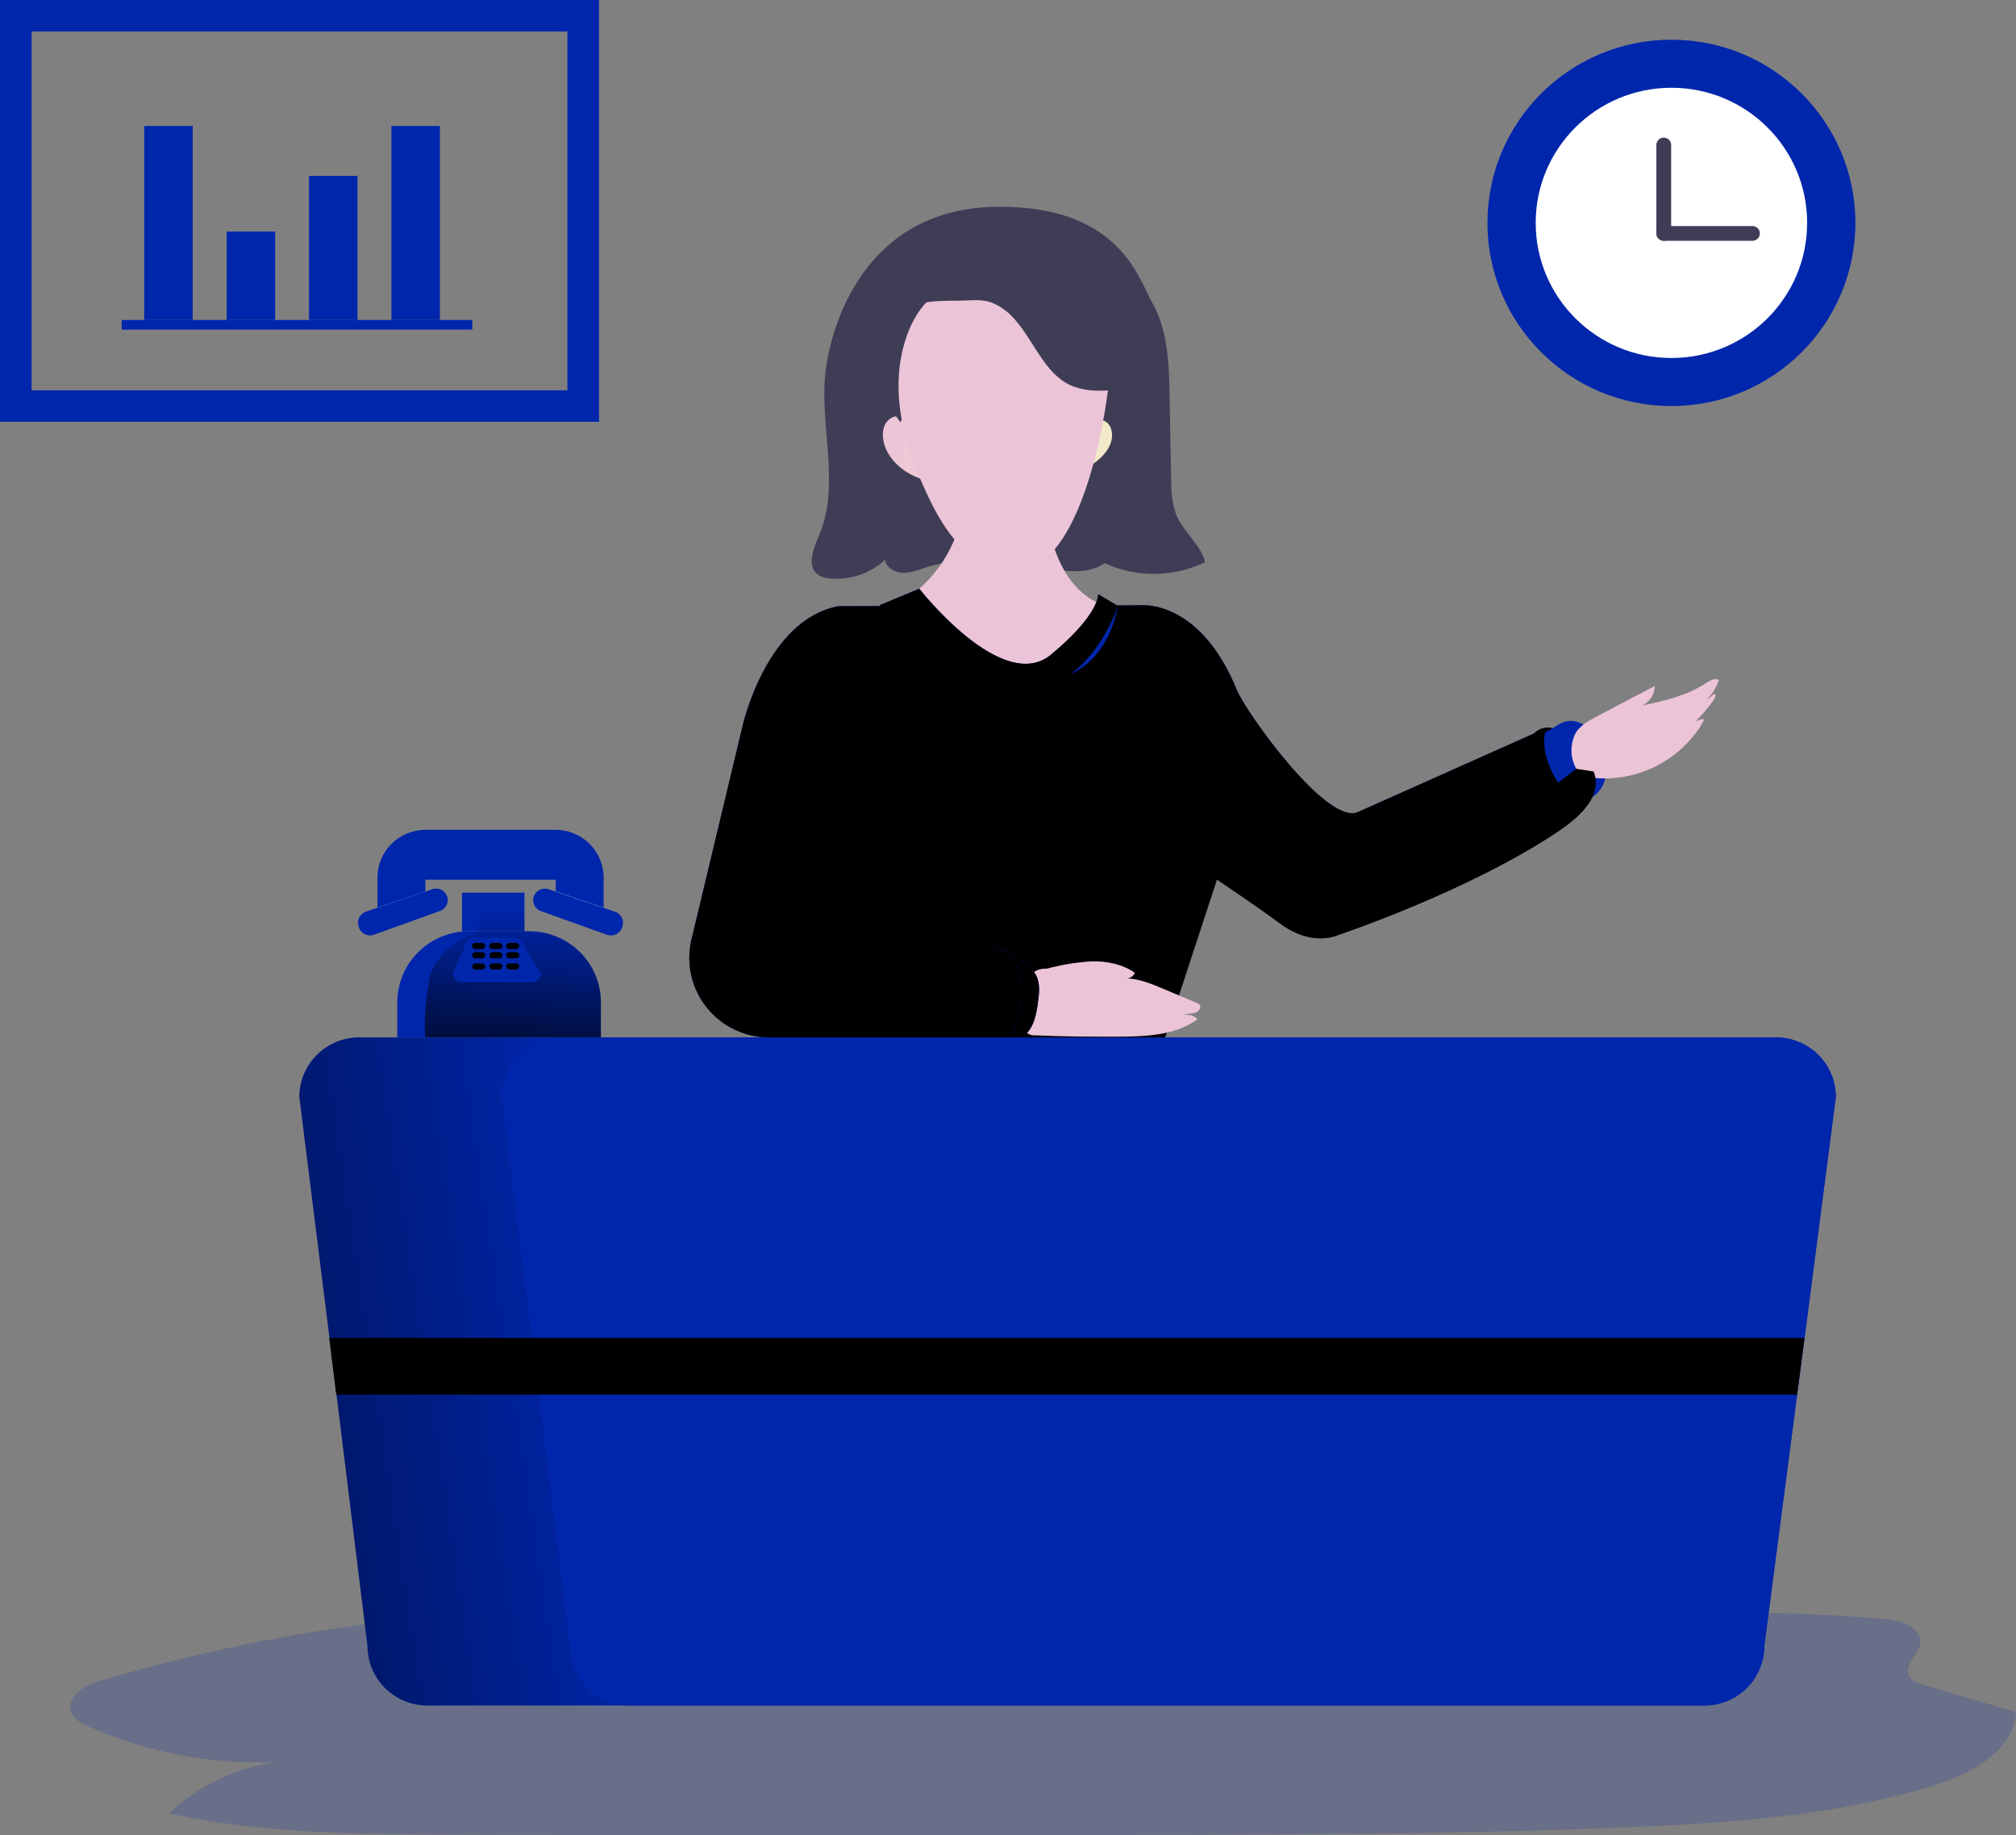 <svg width="167" height="152" viewBox="0 0 167 152" fill="none" xmlns="http://www.w3.org/2000/svg">
<rect x="0" y="0" width="167" height="152" fill="#808080" stroke="none"/>
<g clip-path="url(#clip0)">
<path d="M43.445 73.927H38.27V77.129H43.445V73.927Z" fill="#0026AC"/>
<path opacity="0.18" d="M8.312 139.178C7.03 139.553 5.431 140.521 5.885 141.775C6.101 142.375 6.732 142.71 7.317 142.973C12.253 145.176 17.644 146.183 23.046 145.912C19.649 146.331 16.479 147.829 14.005 150.184C21.73 151.865 29.709 151.913 37.608 151.944C57.704 152.017 77.801 152.022 97.899 151.959C110.309 151.918 122.724 151.852 135.123 151.321C143.52 150.961 151.997 150.371 160.034 147.924C163.19 146.967 166.764 145.085 167 141.795L159.355 139.541C158.857 139.392 158.295 139.191 158.103 138.708C157.743 137.814 158.949 137.038 159.06 136.08C159.203 134.803 157.52 134.219 156.255 134.101C141.437 132.732 126.526 134.277 111.653 134.867C93.212 135.582 74.753 134.809 56.345 133.667C39.877 132.643 24.298 134.51 8.312 139.178Z" fill="#0026AC"/>
<path d="M68.382 30.787C67.869 35.299 69.632 40.103 67.869 44.286C67.407 45.379 66.794 46.84 67.726 47.567C68.044 47.784 68.418 47.904 68.803 47.915C69.623 47.983 70.447 47.88 71.224 47.613C72.002 47.346 72.714 46.919 73.316 46.362C73.416 47.016 74.134 47.427 74.802 47.442C75.469 47.458 76.102 47.187 76.736 46.985C79.992 45.941 83.517 46.556 86.893 47.095C88.458 47.35 90.2 47.539 91.511 46.645C92.819 47.242 94.243 47.543 95.681 47.528C97.119 47.513 98.536 47.182 99.831 46.559C99.467 45.131 98.14 44.15 97.522 42.812C97.055 41.791 97.027 40.634 97.009 39.516C96.968 37.282 96.928 35.047 96.888 32.812C96.84 30.156 96.757 27.375 95.447 25.064C94.29 23.021 92.758 17.122 82.811 17.122C71.441 17.112 68.778 27.296 68.382 30.787Z" fill="#3F3D56"/>
<path d="M73.216 36.666C73.529 37.899 74.542 38.87 75.699 39.416C76.856 39.962 78.147 40.141 79.419 40.259C82.981 40.588 86.724 40.443 89.9 38.803C91.126 38.17 92.381 36.985 92.073 35.642C92.043 35.469 91.972 35.307 91.865 35.169C91.758 35.03 91.619 34.92 91.46 34.847C91.246 34.786 91.021 34.776 90.803 34.817C87.306 35.185 83.794 35.662 80.266 35.534C78.604 35.473 76.785 35.361 75.199 34.812C74.596 34.602 74.358 34.26 73.727 34.684C73.095 35.108 73.049 36.009 73.216 36.666Z" fill="url(#paint0_linear)"/>
<path d="M73.195 25.613C72.638 26.069 72.253 26.699 72.103 27.401C71.957 28.099 71.92 28.814 71.992 29.523C72.02 30.212 72.149 30.893 72.374 31.546C72.663 32.227 73.039 32.868 73.493 33.453C73.857 33.964 74.226 34.475 74.599 34.985C74.881 34.171 75.417 33.453 75.712 32.654C75.898 32.049 76.045 31.433 76.153 30.81C76.392 29.758 76.803 28.739 76.923 27.664C76.998 26.972 77.139 25.215 76.241 25.021C75.284 24.811 73.973 25.029 73.195 25.613Z" fill="#3F3D56"/>
<path d="M152.074 90.85L149.485 110.804L148.867 115.503L146.15 136.313C146.149 137.621 145.626 138.875 144.697 139.8C143.767 140.724 142.507 141.244 141.193 141.244H35.384C34.073 141.24 32.816 140.719 31.89 139.794C30.964 138.87 30.444 137.618 30.443 136.313L27.877 115.5L27.297 110.804L24.799 90.85C24.799 90.201 24.927 89.559 25.177 88.96C25.426 88.361 25.792 87.817 26.253 87.358C26.714 86.9 27.262 86.537 27.864 86.289C28.466 86.042 29.111 85.915 29.763 85.916H147.119C148.434 85.917 149.694 86.437 150.623 87.362C151.552 88.287 152.074 89.542 152.074 90.85Z" fill="#0026AC"/>
<path d="M152.074 90.85L149.485 110.804L148.867 115.503L146.15 136.313C146.149 137.621 145.626 138.875 144.697 139.8C143.767 140.724 142.507 141.244 141.193 141.244H35.384C34.073 141.24 32.816 140.719 31.89 139.794C30.964 138.87 30.444 137.618 30.443 136.313L27.877 115.5L27.297 110.804L24.799 90.85C24.799 90.201 24.927 89.559 25.177 88.96C25.426 88.361 25.792 87.817 26.253 87.358C26.714 86.9 27.262 86.537 27.864 86.289C28.466 86.042 29.111 85.915 29.763 85.916H147.119C148.434 85.917 149.694 86.437 150.623 87.362C151.552 88.287 152.074 89.542 152.074 90.85Z" fill="url(#paint1_linear)"/>
<path d="M152.074 90.85L149.485 110.804L148.867 115.503L146.15 136.313C146.149 137.621 145.626 138.875 144.697 139.8C143.768 140.725 142.507 141.244 141.193 141.244H52.148C50.837 141.239 49.581 140.717 48.656 139.793C47.73 138.869 47.21 137.618 47.209 136.313L44.643 115.5L44.056 110.804L41.59 90.85C41.59 89.542 42.112 88.287 43.041 87.362C43.97 86.437 45.23 85.917 46.544 85.916H147.114C147.765 85.916 148.41 86.043 149.012 86.291C149.614 86.539 150.16 86.902 150.621 87.36C151.081 87.818 151.447 88.362 151.696 88.961C151.945 89.56 152.074 90.202 152.074 90.85Z" fill="#0026AC"/>
<path d="M149.477 110.802L148.867 115.503H27.852L27.274 110.802H149.477Z" fill="url(#paint2_linear)"/>
<path d="M49.775 83.03V85.916H32.908V83.03C32.907 81.465 33.53 79.964 34.641 78.857C35.751 77.749 37.258 77.126 38.83 77.124H43.851C45.422 77.124 46.93 77.745 48.041 78.851C49.153 79.958 49.777 81.458 49.777 83.022L49.775 83.03Z" fill="#0026AC"/>
<path d="M49.775 83.03V85.916H35.235C35.235 85.916 35.012 84.049 35.548 81.163C36.085 78.278 39.653 77.129 39.653 77.129V73.924H43.453V77.124H43.874C45.442 77.131 46.944 77.757 48.05 78.864C49.156 79.971 49.776 81.469 49.775 83.03Z" fill="url(#paint3_linear)"/>
<path d="M50.003 72.693V75.178L48.576 74.695L46.034 73.832V72.856H35.235V73.829L33.37 74.463L31.267 75.173V72.688C31.267 71.637 31.686 70.629 32.433 69.885C33.179 69.142 34.192 68.725 35.248 68.725H46.024C46.547 68.725 47.064 68.827 47.547 69.026C48.03 69.225 48.469 69.517 48.839 69.885C49.209 70.254 49.502 70.69 49.702 71.171C49.902 71.652 50.005 72.168 50.005 72.688L50.003 72.693Z" fill="#0026AC"/>
<path d="M48.576 74.184V74.695L46.034 73.832V72.856H35.235V73.829L33.37 74.463V74.184C33.37 73.332 33.711 72.514 34.316 71.911C34.922 71.308 35.744 70.969 36.6 70.969H45.344C46.2 70.969 47.022 71.308 47.628 71.911C48.233 72.514 48.574 73.332 48.574 74.184H48.576Z" fill="url(#paint4_linear)"/>
<path d="M35.235 73.835V74.458L31.264 75.75V75.178L35.235 73.835Z" fill="url(#paint5_linear)"/>
<path d="M37.093 74.542C37.093 74.739 37.031 74.932 36.917 75.093C36.803 75.255 36.641 75.377 36.454 75.443L30.971 77.412C30.852 77.455 30.726 77.474 30.599 77.468C30.473 77.461 30.348 77.431 30.234 77.377C30.119 77.323 30.016 77.247 29.931 77.154C29.846 77.06 29.78 76.951 29.737 76.832V76.82L29.707 76.72C29.624 76.481 29.64 76.218 29.752 75.991C29.864 75.763 30.061 75.59 30.302 75.507L31.267 75.18L35.235 73.837L35.82 73.638C36.059 73.558 36.319 73.574 36.546 73.683C36.773 73.792 36.948 73.985 37.034 74.22C37.073 74.323 37.093 74.432 37.093 74.542Z" fill="#0026AC"/>
<path d="M50.005 75.178V75.75L46.029 74.458V73.835L50.005 75.178Z" fill="url(#paint6_linear)"/>
<path d="M51.57 76.72L51.534 76.82C51.494 76.939 51.431 77.049 51.348 77.143C51.265 77.237 51.164 77.315 51.051 77.371C50.938 77.426 50.816 77.459 50.69 77.468C50.564 77.476 50.438 77.46 50.318 77.42H50.288L44.8 75.451C44.613 75.385 44.452 75.262 44.339 75.101C44.225 74.939 44.165 74.747 44.166 74.549C44.167 74.439 44.186 74.329 44.222 74.225C44.31 73.99 44.486 73.799 44.713 73.69C44.939 73.581 45.2 73.564 45.439 73.643L46.021 73.84L49.99 75.185L50.957 75.512C51.077 75.552 51.187 75.615 51.282 75.698C51.377 75.78 51.455 75.881 51.511 75.993C51.567 76.106 51.6 76.228 51.608 76.353C51.617 76.478 51.6 76.604 51.56 76.723L51.57 76.72Z" fill="#0026AC"/>
<path d="M44.04 81.353H38.27C38.066 81.353 37.871 81.272 37.726 81.128C37.582 80.984 37.501 80.79 37.501 80.586L38.481 78.421C38.481 78.218 38.562 78.023 38.706 77.879C38.851 77.736 39.046 77.655 39.251 77.655H42.675C42.88 77.655 43.075 77.736 43.22 77.879C43.364 78.023 43.445 78.218 43.445 78.421L44.805 80.586C44.805 80.789 44.725 80.983 44.581 81.126C44.438 81.27 44.244 81.351 44.04 81.353Z" fill="#0026AC"/>
<path d="M39.935 78.6H39.366C39.298 78.6 39.233 78.573 39.184 78.525C39.136 78.477 39.109 78.412 39.109 78.344C39.109 78.276 39.136 78.212 39.184 78.164C39.233 78.116 39.298 78.089 39.366 78.089H39.935C40.004 78.089 40.069 78.116 40.117 78.164C40.165 78.212 40.192 78.276 40.192 78.344C40.192 78.412 40.165 78.477 40.117 78.525C40.069 78.573 40.004 78.6 39.935 78.6Z" fill="url(#paint7_linear)"/>
<path d="M41.349 78.6H40.795C40.727 78.6 40.662 78.573 40.614 78.525C40.565 78.477 40.538 78.412 40.538 78.344C40.538 78.276 40.565 78.212 40.614 78.164C40.662 78.116 40.727 78.089 40.795 78.089H41.364C41.432 78.089 41.498 78.116 41.546 78.164C41.594 78.212 41.621 78.276 41.621 78.344C41.621 78.412 41.594 78.477 41.546 78.525C41.498 78.573 41.432 78.6 41.364 78.6H41.349Z" fill="url(#paint8_linear)"/>
<path d="M42.758 78.6H42.188C42.12 78.6 42.055 78.573 42.007 78.525C41.959 78.477 41.931 78.412 41.931 78.344C41.931 78.276 41.959 78.212 42.007 78.164C42.055 78.116 42.12 78.089 42.188 78.089H42.758C42.826 78.089 42.891 78.116 42.939 78.164C42.987 78.212 43.014 78.276 43.014 78.344C43.014 78.412 42.987 78.477 42.939 78.525C42.891 78.573 42.826 78.6 42.758 78.6Z" fill="url(#paint9_linear)"/>
<path d="M39.935 79.366H39.366C39.298 79.366 39.233 79.339 39.184 79.291C39.136 79.243 39.109 79.178 39.109 79.11C39.109 79.043 39.136 78.978 39.184 78.93C39.233 78.882 39.298 78.855 39.366 78.855H39.935C40.004 78.855 40.069 78.882 40.117 78.93C40.165 78.978 40.192 79.043 40.192 79.11C40.192 79.178 40.165 79.243 40.117 79.291C40.069 79.339 40.004 79.366 39.935 79.366Z" fill="url(#paint10_linear)"/>
<path d="M41.349 79.366H40.795C40.727 79.366 40.662 79.339 40.614 79.291C40.565 79.243 40.538 79.178 40.538 79.11C40.538 79.043 40.565 78.978 40.614 78.93C40.662 78.882 40.727 78.855 40.795 78.855H41.364C41.432 78.855 41.498 78.882 41.546 78.93C41.594 78.978 41.621 79.043 41.621 79.11C41.621 79.178 41.594 79.243 41.546 79.291C41.498 79.339 41.432 79.366 41.364 79.366H41.349Z" fill="url(#paint11_linear)"/>
<path d="M42.758 79.366H42.188C42.12 79.366 42.055 79.339 42.007 79.291C41.959 79.243 41.931 79.178 41.931 79.11C41.931 79.043 41.959 78.978 42.007 78.93C42.055 78.882 42.12 78.855 42.188 78.855H42.758C42.826 78.855 42.891 78.882 42.939 78.93C42.987 78.978 43.014 79.043 43.014 79.11C43.014 79.178 42.987 79.243 42.939 79.291C42.891 79.339 42.826 79.366 42.758 79.366Z" fill="url(#paint12_linear)"/>
<path d="M39.935 80.288H39.366C39.298 80.288 39.233 80.261 39.184 80.213C39.136 80.165 39.109 80.1 39.109 80.032C39.113 79.967 39.141 79.905 39.189 79.86C39.237 79.815 39.3 79.79 39.366 79.79H39.935C40.001 79.79 40.065 79.815 40.112 79.86C40.16 79.905 40.189 79.967 40.192 80.032C40.192 80.1 40.165 80.165 40.117 80.213C40.069 80.261 40.004 80.288 39.935 80.288Z" fill="url(#paint13_linear)"/>
<path d="M41.349 80.288H40.795C40.727 80.288 40.662 80.261 40.614 80.213C40.565 80.165 40.538 80.1 40.538 80.032C40.542 79.967 40.57 79.905 40.618 79.86C40.666 79.815 40.729 79.79 40.795 79.79H41.364C41.43 79.79 41.494 79.815 41.541 79.86C41.589 79.905 41.618 79.967 41.621 80.032C41.621 80.1 41.594 80.165 41.546 80.213C41.498 80.261 41.432 80.288 41.364 80.288H41.349Z" fill="url(#paint14_linear)"/>
<path d="M42.758 80.288H42.188C42.12 80.288 42.055 80.261 42.007 80.213C41.959 80.165 41.931 80.1 41.931 80.032C41.935 79.967 41.963 79.905 42.011 79.86C42.059 79.815 42.122 79.79 42.188 79.79H42.758C42.824 79.79 42.887 79.815 42.935 79.86C42.982 79.905 43.011 79.967 43.014 80.032C43.014 80.1 42.987 80.165 42.939 80.213C42.891 80.261 42.826 80.288 42.758 80.288Z" fill="url(#paint15_linear)"/>
<path d="M63.713 85.918C62.715 85.918 61.729 85.694 60.83 85.26C59.932 84.827 59.144 84.197 58.525 83.417C57.906 82.637 57.472 81.727 57.257 80.757C57.042 79.786 57.05 78.78 57.281 77.813L61.535 60.034C61.535 60.034 63.505 51.329 69.439 50.205L94.61 50.129C94.61 50.129 99.421 49.679 102.453 57.141C103.194 58.967 109.867 68.321 112.459 67.266L127.082 60.739C127.082 60.739 128.242 59.462 129.715 61.053C131.187 62.644 134.792 65.017 129.045 68.865C121.605 73.85 110.712 77.474 110.712 77.474C110.712 77.474 108.68 78.395 106.147 76.552C103.615 74.708 100.806 72.831 100.806 72.831L96.511 85.918H63.713Z" fill="#0026AC"/>
<path d="M129.05 68.865C121.61 73.85 110.717 77.474 110.717 77.474C110.717 77.474 108.685 78.395 106.153 76.552C103.62 74.708 100.811 72.831 100.811 72.831L96.516 85.918H63.713C62.715 85.918 61.729 85.694 60.83 85.26C59.932 84.827 59.144 84.197 58.525 83.417C57.906 82.637 57.472 81.727 57.257 80.757C57.042 79.786 57.05 78.78 57.281 77.813L61.535 60.034C61.535 60.034 63.505 51.329 69.439 50.205L94.61 50.129C94.61 50.129 99.421 49.679 102.453 57.141C103.195 58.967 109.868 68.321 112.459 67.266L127.082 60.739C127.082 60.739 128.242 59.462 129.715 61.053C130.407 61.804 131.575 62.726 132.024 63.896C132.509 65.208 132.085 66.83 129.05 68.865Z" fill="url(#paint16_linear)"/>
<path d="M86.749 80.216C87.956 79.889 89.193 79.688 90.441 79.616C91.691 79.59 92.981 79.846 94.005 80.558C93.954 80.693 93.863 80.81 93.744 80.893C93.626 80.977 93.485 81.023 93.34 81.026C94.397 81.064 95.393 81.483 96.368 81.891L99.144 83.066C99.224 83.094 99.297 83.138 99.359 83.196C99.575 83.431 99.285 83.814 98.972 83.891C98.659 83.968 98.31 83.909 98.033 84.072C98.24 84.022 98.457 84.027 98.661 84.087C98.866 84.147 99.051 84.26 99.197 84.414C97.309 85.783 94.803 85.85 92.468 85.855C90.236 85.855 88.004 85.855 85.774 85.742C85.633 85.756 85.491 85.74 85.356 85.696C85.222 85.652 85.098 85.581 84.992 85.487C84.854 85.257 84.809 84.982 84.869 84.721C84.982 83.612 85.041 82.486 85.21 81.386C85.346 80.535 85.836 80.216 86.749 80.216Z" fill="url(#paint17_linear)"/>
<path d="M127.973 60.686L129.184 59.963C129.566 59.734 130.019 59.653 130.458 59.733C130.897 59.813 131.291 60.05 131.567 60.4C132.319 61.347 133.16 62.729 133.035 64.054C132.811 66.396 130.469 66.511 130.469 66.511C130.469 66.511 127.488 63.806 127.973 60.686Z" fill="#0026AC"/>
<path d="M132.493 59.217L137.07 56.814C137.072 57.159 136.972 57.497 136.782 57.785C136.593 58.074 136.323 58.301 136.005 58.438C137.84 58.043 139.723 57.629 141.288 56.595C141.619 56.375 142.037 56.12 142.383 56.319C142.166 56.978 141.785 57.572 141.275 58.045L142.045 57.44C142.15 57.652 142.011 57.897 141.873 58.089C141.442 58.683 140.962 59.241 140.439 59.756C140.662 59.623 140.918 59.555 141.178 59.557C141.011 59.906 140.814 60.239 140.588 60.553C139.587 61.935 138.229 63.021 136.658 63.696C135.087 64.37 133.361 64.608 131.665 64.383C131.454 64.364 131.249 64.304 131.062 64.207C130.855 64.074 130.687 63.889 130.574 63.671C130.328 63.23 130.191 62.736 130.177 62.232C130.162 61.728 130.269 61.227 130.49 60.773C130.846 60.065 131.818 59.577 132.493 59.217Z" fill="url(#paint18_linear)"/>
<path d="M77.08 51.71C78.463 52.846 79.92 53.926 81.58 54.605C83.24 55.285 85.128 55.535 86.834 54.986C89.143 54.243 90.736 52.215 92.16 50.272C90.775 50.078 89.553 49.199 88.712 48.086C87.87 46.972 87.37 45.647 86.993 44.306C86.778 43.54 86.585 42.731 86.075 42.115C85.479 41.403 84.535 41.058 83.624 40.91C82.903 40.76 82.153 40.823 81.467 41.091C80.04 41.737 79.584 43.474 78.963 44.907C78.32 46.382 77.356 47.698 76.141 48.758C75.656 49.181 74.655 49.554 74.943 50.193C75.153 50.668 76.649 51.355 77.08 51.71Z" fill="url(#paint19_linear)"/>
<path d="M78.963 44.906C78.963 44.906 79.953 49.281 83.524 49.214C87.096 49.148 87.373 45.478 87.373 45.478L78.963 44.906Z" fill="url(#paint20_linear)"/>
<path d="M76.969 41.291C77.875 43.185 79.022 44.983 80.625 46.142C89.861 52.877 92.286 30.384 91.986 29.326C91.608 27.986 91.216 26.604 90.377 25.567C89.725 24.808 88.904 24.212 87.978 23.826C85.381 22.651 82.44 22.47 79.717 23.315C78.843 23.558 78.023 23.966 77.303 24.515C76.159 25.432 75.381 26.855 74.943 28.346C73.614 32.83 75.084 37.36 76.969 41.291Z" fill="url(#paint21_linear)"/>
<path d="M82.431 25.182C85.287 26.532 85.897 30.746 88.812 31.967C89.435 32.207 90.096 32.336 90.764 32.347C91.665 32.383 92.566 32.297 93.443 32.092C93.186 29.395 93.894 26.581 93.035 24.009C92.404 22.12 90.857 20.705 89.187 19.625C88.127 18.943 85.626 18.44 83.381 18.463C81.503 18.461 79.68 19.091 78.209 20.25C76.774 21.425 75.876 23.34 76.243 25.154C77.375 24.857 78.411 24.929 79.553 24.898C80.582 24.888 81.433 24.709 82.431 25.182Z" fill="#3F3D56"/>
<path d="M71.484 65.264L68.357 77.66L79.809 78.352L71.484 65.264Z" fill="url(#paint22_linear)"/>
<path d="M83.95 79.549C84.489 80.346 84.633 81.358 84.566 82.318C84.458 83.274 84.287 84.223 84.053 85.157C83.999 85.413 83.978 85.742 84.202 85.88C84.308 85.924 84.424 85.935 84.536 85.913C84.649 85.891 84.752 85.836 84.833 85.755C85.649 85.132 85.844 84.013 85.982 82.999C86.082 82.261 86.172 81.467 85.844 80.808C85.561 80.236 85.015 79.848 84.492 79.483C83.789 78.995 83.034 78.462 82.183 78.285C82.844 78.656 83.501 78.885 83.95 79.549Z" fill="#0026AC"/>
<path d="M83.95 79.549C84.489 80.346 84.633 81.358 84.566 82.318C84.458 83.274 84.287 84.223 84.053 85.157C83.999 85.413 83.978 85.742 84.202 85.88C84.308 85.924 84.424 85.935 84.536 85.913C84.649 85.891 84.752 85.836 84.833 85.755C85.649 85.132 85.844 84.013 85.982 82.999C86.082 82.261 86.172 81.467 85.844 80.808C85.561 80.236 85.015 79.848 84.492 79.483C83.789 78.995 83.034 78.462 82.183 78.285C82.844 78.656 83.501 78.885 83.95 79.549Z" fill="url(#paint23_linear)"/>
<path d="M138.456 33.627C146.872 33.627 153.695 26.836 153.695 18.458C153.695 10.081 146.872 3.289 138.456 3.289C130.039 3.289 123.216 10.081 123.216 18.458C123.216 26.836 130.039 33.627 138.456 33.627Z" fill="#0026AC"/>
<path d="M138.456 29.648C144.665 29.648 149.698 24.638 149.698 18.458C149.698 12.278 144.665 7.268 138.456 7.268C132.247 7.268 127.213 12.278 127.213 18.458C127.213 24.638 132.247 29.648 138.456 29.648Z" fill="white"/>
<path d="M145.17 19.942H137.819C137.658 19.942 137.502 19.878 137.388 19.765C137.273 19.651 137.207 19.497 137.206 19.336C137.205 19.256 137.221 19.177 137.251 19.102C137.281 19.028 137.326 18.96 137.382 18.903C137.439 18.846 137.506 18.801 137.58 18.769C137.654 18.738 137.734 18.722 137.814 18.721H145.17C145.332 18.721 145.488 18.785 145.603 18.9C145.718 19.014 145.783 19.169 145.783 19.331C145.784 19.492 145.72 19.647 145.607 19.762C145.494 19.877 145.339 19.942 145.177 19.944L145.17 19.942Z" fill="#3F3D56"/>
<path d="M138.433 12.005V19.334C138.431 19.495 138.366 19.649 138.252 19.762C138.138 19.876 137.983 19.941 137.822 19.942C137.66 19.942 137.505 19.878 137.39 19.765C137.275 19.651 137.21 19.498 137.209 19.337V12.005C137.209 11.844 137.274 11.689 137.389 11.575C137.504 11.461 137.66 11.397 137.822 11.397C137.983 11.399 138.138 11.463 138.252 11.577C138.366 11.69 138.431 11.844 138.433 12.005Z" fill="#3F3D56"/>
<path d="M49.621 34.929H0.003V0.003H49.621V34.929ZM2.617 32.325H47.001V2.605H2.617V32.325Z" fill="#0026AC"/>
<path d="M15.963 10.432H11.948V26.502H15.963V10.432Z" fill="#0026AC"/>
<path d="M22.792 19.175H18.777V26.502H22.792V19.175Z" fill="#0026AC"/>
<path d="M29.614 14.569H25.599V26.502H29.614V14.569Z" fill="#0026AC"/>
<path d="M36.441 10.432H32.426V26.502H36.441V10.432Z" fill="#0026AC"/>
<path d="M39.12 26.502H10.078V27.301H39.12V26.502Z" fill="#0026AC"/>
<path d="M129.05 68.865C121.61 73.85 110.717 77.474 110.717 77.474C110.717 77.474 108.685 78.395 106.153 76.552C103.62 74.708 100.811 72.831 100.811 72.831C100.811 72.831 101.753 69.121 99.151 63.704C99.151 63.704 106.517 73.112 108.11 73.587C115.358 75.747 130.579 63.671 130.579 63.671L132.021 63.896C132.509 65.208 132.085 66.83 129.05 68.865Z" fill="url(#paint24_linear)"/>
<path d="M72.865 50.123L76.151 48.757C76.151 48.757 83.024 57.568 87.07 54.212C91.116 50.856 90.97 49.214 90.97 49.214L92.606 50.185C92.606 50.185 91.788 56.178 86.347 56.314C80.905 56.449 72.865 50.123 72.865 50.123Z" fill="#0026AC"/>
<path d="M72.865 50.123L76.151 48.757C76.151 48.757 83.024 57.568 87.07 54.212C91.116 50.856 90.97 49.214 90.97 49.214L92.606 50.185C92.606 50.185 90.451 56.932 85.01 57.08C79.568 57.228 72.865 50.123 72.865 50.123Z" fill="url(#paint25_linear)"/>
</g>
<defs>
<linearGradient id="paint0_linear" x1="73.134" y1="37.442" x2="92.119" y2="37.442" gradientUnits="userSpaceOnUse">
<stop stop-color="#ECC4D7"/>
<stop offset="0.42" stop-color="#EFD4D1"/>
<stop offset="1" stop-color="#F2EAC9"/>
</linearGradient>
<linearGradient id="paint1_linear" x1="50.667" y1="118.769" x2="-3.352" y2="126.897" gradientUnits="userSpaceOnUse">
<stop stop-opacity="0"/>
<stop offset="0.91" stop-opacity="0.8"/>
<stop offset="1"/>
</linearGradient>
<linearGradient id="paint2_linear" x1="41865.8" y1="-879.826" x2="41867.2" y2="-353.375" gradientUnits="userSpaceOnUse">
<stop stop-opacity="0"/>
<stop offset="0.91" stop-opacity="0.8"/>
<stop offset="1"/>
</linearGradient>
<linearGradient id="paint3_linear" x1="42.129" y1="92.211" x2="42.988" y2="74.858" gradientUnits="userSpaceOnUse">
<stop/>
<stop offset="0.98" stop-opacity="0"/>
</linearGradient>
<linearGradient id="paint4_linear" x1="3690.94" y1="1811.32" x2="3693.15" y2="1696.54" gradientUnits="userSpaceOnUse">
<stop/>
<stop offset="0.98" stop-opacity="0"/>
</linearGradient>
<linearGradient id="paint5_linear" x1="33.157" y1="72.433" x2="33.292" y2="75.806" gradientUnits="userSpaceOnUse">
<stop stop-color="#68E1FD"/>
<stop offset="0.34" stop-color="#68D4F7"/>
<stop offset="1" stop-color="#69B9EB"/>
</linearGradient>
<linearGradient id="paint6_linear" x1="788.503" y1="943.222" x2="789.095" y2="973.234" gradientUnits="userSpaceOnUse">
<stop stop-color="#68E1FD"/>
<stop offset="0.34" stop-color="#68D4F7"/>
<stop offset="1" stop-color="#69B9EB"/>
</linearGradient>
<linearGradient id="paint7_linear" x1="281.041" y1="274.52" x2="275.909" y2="292.975" gradientUnits="userSpaceOnUse">
<stop/>
<stop offset="0.98" stop-opacity="0"/>
</linearGradient>
<linearGradient id="paint8_linear" x1="286.941" y1="275.766" x2="281.808" y2="294.217" gradientUnits="userSpaceOnUse">
<stop/>
<stop offset="0.98" stop-opacity="0"/>
</linearGradient>
<linearGradient id="paint9_linear" x1="292.708" y1="276.977" x2="287.576" y2="295.432" gradientUnits="userSpaceOnUse">
<stop/>
<stop offset="0.98" stop-opacity="0"/>
</linearGradient>
<linearGradient id="paint10_linear" x1="282.459" y1="275.668" x2="277.332" y2="294.118" gradientUnits="userSpaceOnUse">
<stop/>
<stop offset="0.98" stop-opacity="0"/>
</linearGradient>
<linearGradient id="paint11_linear" x1="288.359" y1="276.919" x2="283.228" y2="295.373" gradientUnits="userSpaceOnUse">
<stop/>
<stop offset="0.98" stop-opacity="0"/>
</linearGradient>
<linearGradient id="paint12_linear" x1="294.126" y1="278.124" x2="288.995" y2="296.578" gradientUnits="userSpaceOnUse">
<stop/>
<stop offset="0.98" stop-opacity="0"/>
</linearGradient>
<linearGradient id="paint13_linear" x1="284.181" y1="271.054" x2="279.285" y2="289.112" gradientUnits="userSpaceOnUse">
<stop/>
<stop offset="0.98" stop-opacity="0"/>
</linearGradient>
<linearGradient id="paint14_linear" x1="290.08" y1="272.269" x2="285.184" y2="290.327" gradientUnits="userSpaceOnUse">
<stop/>
<stop offset="0.98" stop-opacity="0"/>
</linearGradient>
<linearGradient id="paint15_linear" x1="295.848" y1="273.455" x2="290.951" y2="291.509" gradientUnits="userSpaceOnUse">
<stop/>
<stop offset="0.98" stop-opacity="0"/>
</linearGradient>
<linearGradient id="paint16_linear" x1="27666.3" y1="12163.5" x2="27810.7" y2="6587.57" gradientUnits="userSpaceOnUse">
<stop stop-opacity="0"/>
<stop offset="0.91" stop-opacity="0.8"/>
<stop offset="1"/>
</linearGradient>
<linearGradient id="paint17_linear" x1="6125.88" y1="3185.32" x2="6955.64" y2="3185.32" gradientUnits="userSpaceOnUse">
<stop stop-color="#ECC4D7"/>
<stop offset="0.42" stop-color="#EFD4D1"/>
<stop offset="1" stop-color="#F2EAC9"/>
</linearGradient>
<linearGradient id="paint18_linear" x1="7341.97" y1="3426.28" x2="7922.83" y2="3426.28" gradientUnits="userSpaceOnUse">
<stop stop-color="#ECC4D7"/>
<stop offset="0.42" stop-color="#EFD4D1"/>
<stop offset="1" stop-color="#F2EAC9"/>
</linearGradient>
<linearGradient id="paint19_linear" x1="7087.76" y1="4942.6" x2="7146.83" y2="5723.65" gradientUnits="userSpaceOnUse">
<stop stop-color="#ECC4D7"/>
<stop offset="0.42" stop-color="#EFD4D1"/>
<stop offset="1" stop-color="#F2EAC9"/>
</linearGradient>
<linearGradient id="paint20_linear" x1="82.534" y1="46.97" x2="73.86" y2="67.959" gradientUnits="userSpaceOnUse">
<stop stop-color="#ECC4D7"/>
<stop offset="0.27" stop-color="#ECC6D6"/>
<stop offset="0.37" stop-color="#EECDD4"/>
<stop offset="0.42" stop-color="#EFD4D1"/>
<stop offset="1" stop-color="#F2EAC9"/>
</linearGradient>
<linearGradient id="paint21_linear" x1="7209.51" y1="7327.29" x2="8056.49" y2="8551.45" gradientUnits="userSpaceOnUse">
<stop stop-color="#ECC4D7"/>
<stop offset="0.42" stop-color="#EFD4D1"/>
<stop offset="1" stop-color="#F2EAC9"/>
</linearGradient>
<linearGradient id="paint22_linear" x1="3416.32" y1="-4038.55" x2="2695.34" y2="-3652.76" gradientUnits="userSpaceOnUse">
<stop stop-opacity="0"/>
<stop offset="0.91" stop-opacity="0.8"/>
<stop offset="1"/>
</linearGradient>
<linearGradient id="paint23_linear" x1="1415.69" y1="2253.13" x2="1302.86" y2="2226.45" gradientUnits="userSpaceOnUse">
<stop stop-opacity="0"/>
<stop offset="0.91" stop-opacity="0.8"/>
<stop offset="1"/>
</linearGradient>
<linearGradient id="paint24_linear" x1="15426.4" y1="4640.99" x2="5196.29" y2="2512" gradientUnits="userSpaceOnUse">
<stop stop-opacity="0"/>
<stop offset="0.91" stop-opacity="0.8"/>
<stop offset="1"/>
</linearGradient>
<linearGradient id="paint25_linear" x1="6442.03" y1="3437.59" x2="6435.46" y2="2852.85" gradientUnits="userSpaceOnUse">
<stop stop-opacity="0"/>
<stop offset="0.91" stop-opacity="0.8"/>
<stop offset="1"/>
</linearGradient>
<clipPath id="clip0">
<rect width="167" height="152" fill="white"/>
</clipPath>
</defs>
</svg>
